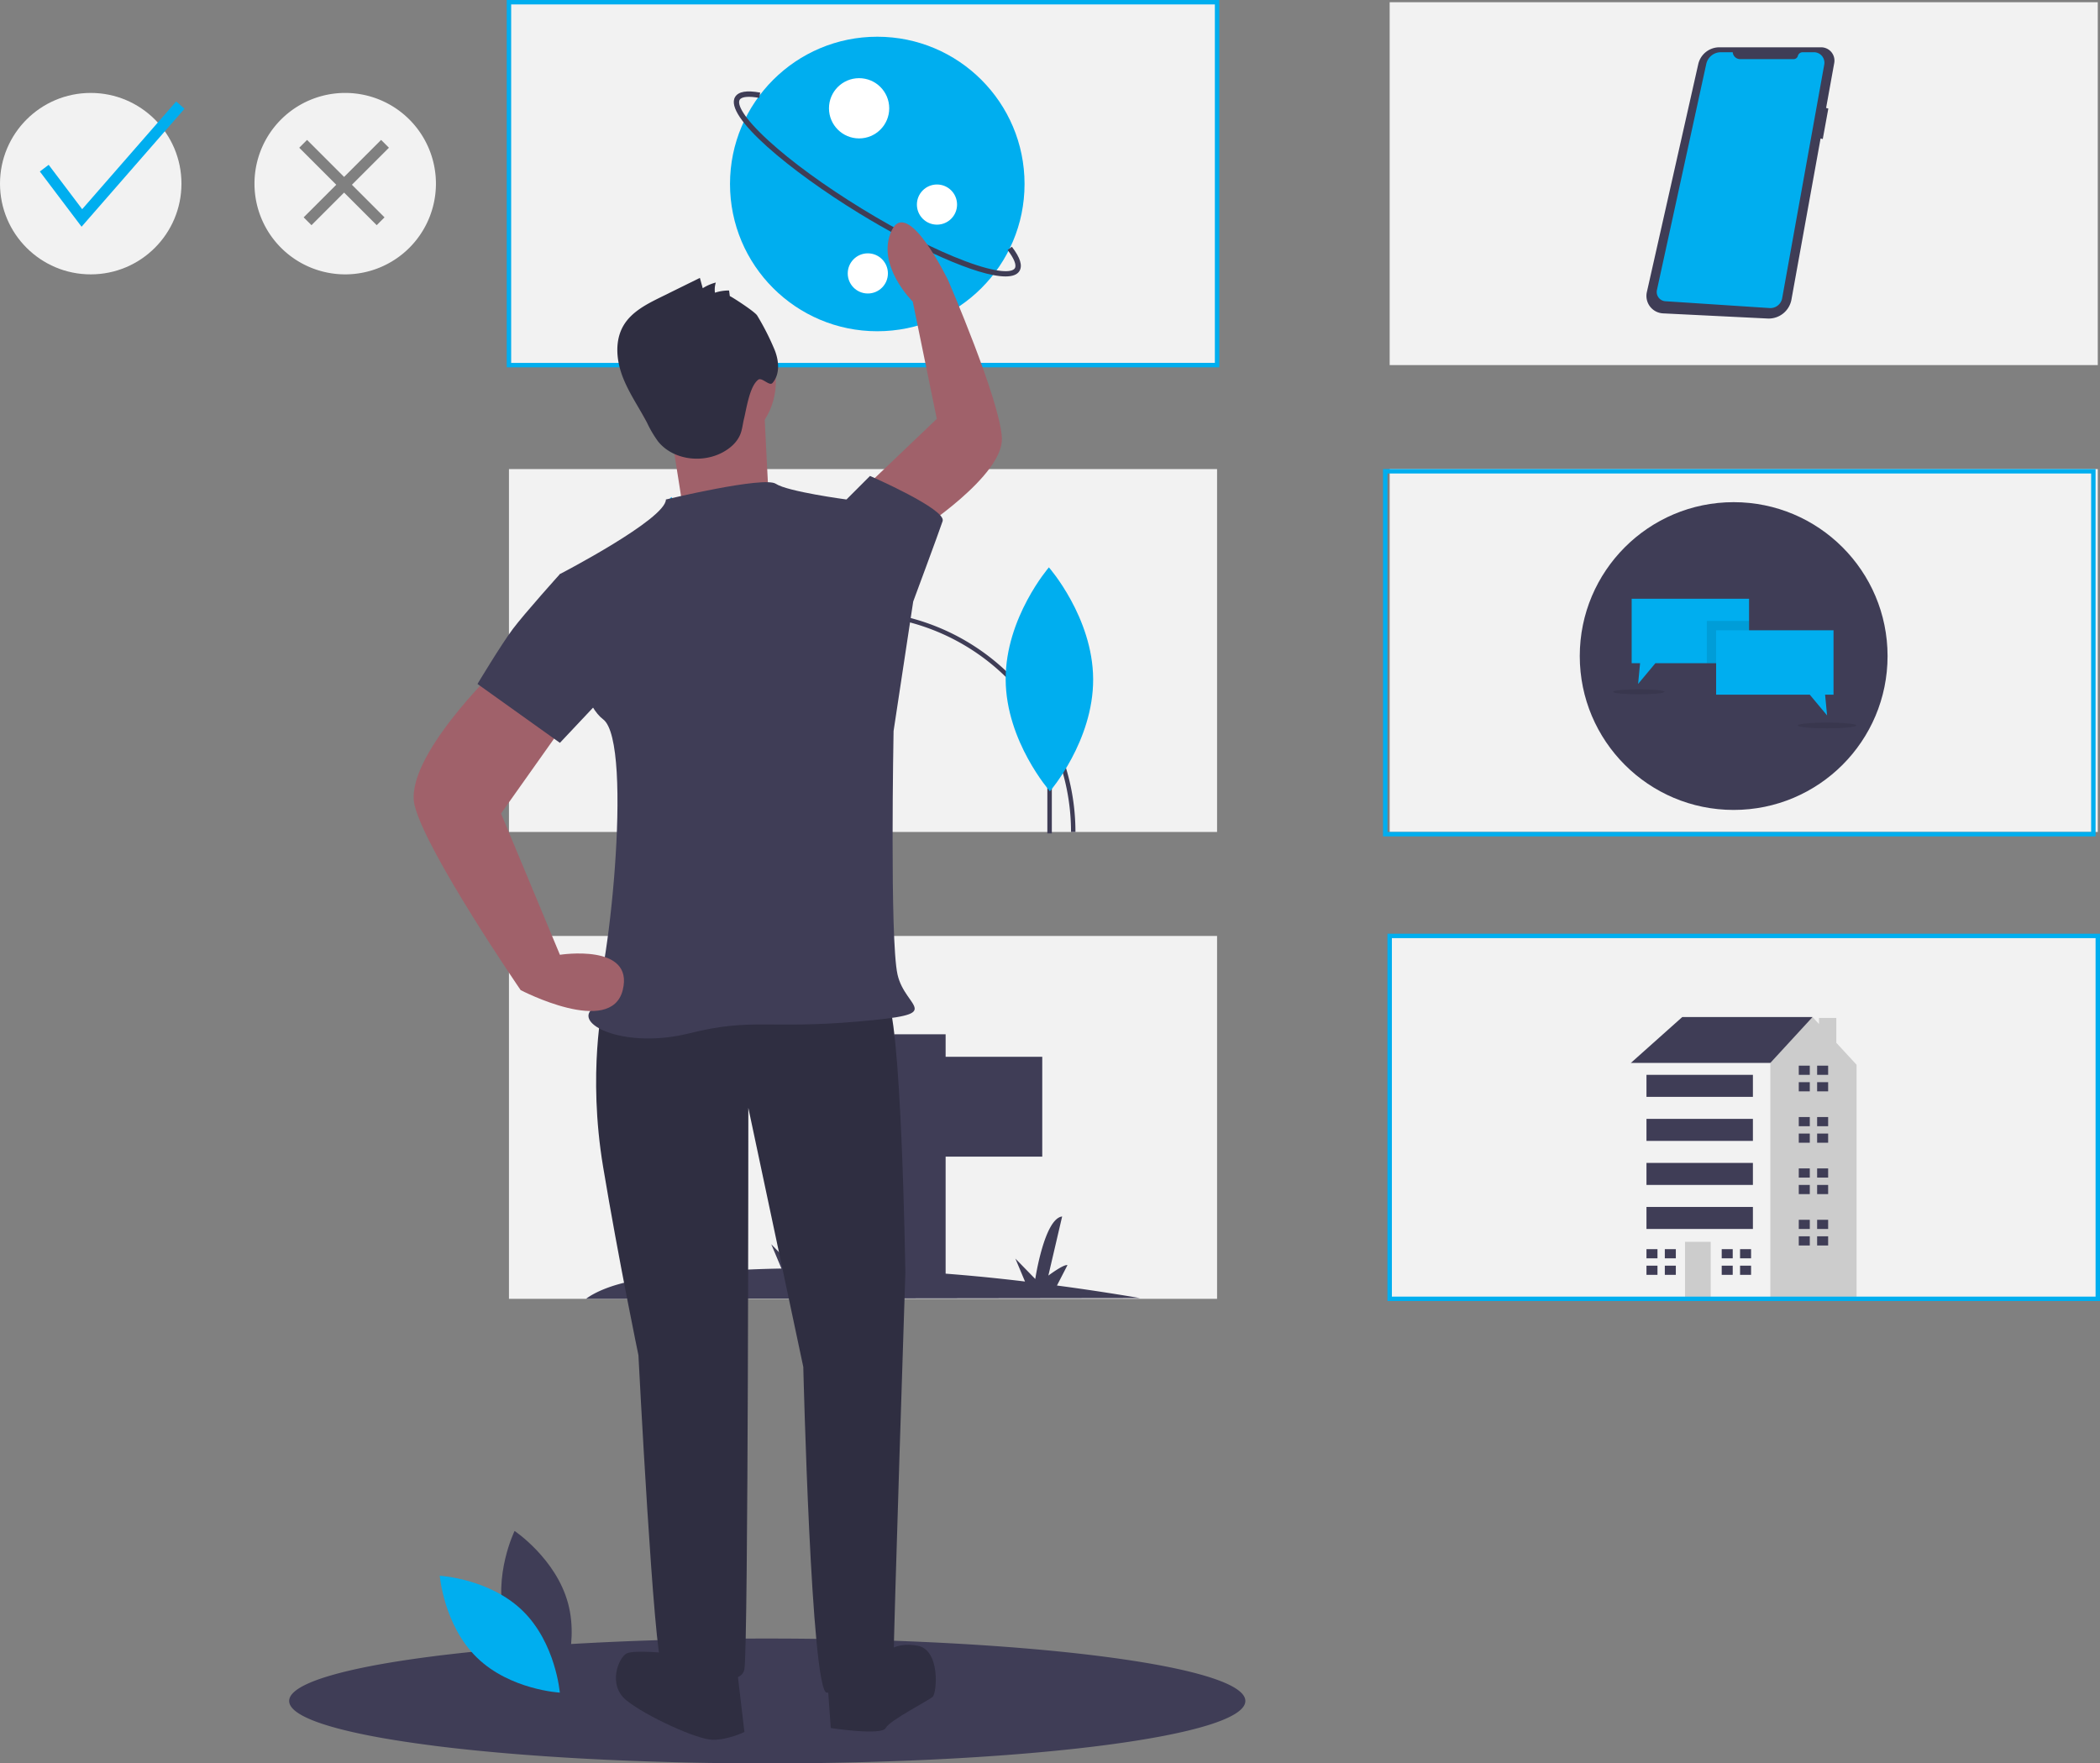 <svg data-name="Layer 1" xmlns="http://www.w3.org/2000/svg" width="933.443" height="783.894">
    <rect width="100%" height="100%" fill="#808080" stroke="none"/>
    <path d="M553.553 756.142c0 15.287-94.578 27.672-211.447 27.752h-1.062c-57.047 0-108.849-2.937-147.02-7.701-1.634-.217-3.245-.423-4.822-.64a473.848 473.848 0 01-18.143-2.742c-26.701-4.65-42.525-10.42-42.525-16.67 0-5.06 10.351-9.79 28.437-13.881 9.552-2.16 21.251-4.125 34.733-5.861q3.72-.497 7.632-.937c37.6-4.399 87.266-7.072 141.708-7.072 10.58 0 20.988.103 31.156.297 102.588 1.965 181.353 13.504 181.353 27.455z" fill="#3f3d56"/>
    <path fill="#f2f2f2" d="M617.705 416.066h314.754v161.311H617.705z"/>
    <path fill="#f2f2f2" d="M226.23.984h314.754v161.311H226.23z"/>
    <path d="M541.967 163.279H225.246V0h316.721zm-314.754-1.968H540V1.967H227.213z" fill="#00aeef"/>
    <path fill="#f2f2f2" d="M617.705.984h314.754v161.311H617.705z"/>
    <path fill="#f2f2f2" d="M226.23 208.525h314.754v161.311H226.23z"/>
    <path fill="#f2f2f2" d="M617.705 208.525h314.754v161.311H617.705z"/>
    <path fill="#f2f2f2" d="M226.23 416.066h314.754v161.311H226.23z"/>
    <circle cx="40.328" cy="81.639" r="40.328" fill="#f2f2f2"/>
    <path d="M153.443 41.311A40.328 40.328 0 10193.77 81.64a40.328 40.328 0 00-40.328-40.328zm17.476 55.311l-3.477 3.477-14.491-14.49-14.491 14.49-3.477-3.477 14.49-14.49-16.457-16.459 3.477-3.477 16.458 16.458 16.458-16.458 3.477 3.477-16.458 16.458z" fill="#f2f2f2"/>
    <path fill="#00aeef" d="M36.256 100.783L17.71 76.237l3.924-2.966 14.897 19.717 41.78-47.883 3.706 3.233-45.761 52.445z"/>
    <path d="M506.715 577.044q-19.185-3.25-36.901-5.583l4.669-9.052c-1.575-.547-8.492 4.637-8.492 4.637l6.128-26.277c-7.919.955-11.944 27.786-11.944 27.786l-8.847-9.072 4.283 10.199a816.821 816.821 0 00-93.623-5.892l3.996-7.748c-1.575-.547-8.492 4.637-8.492 4.637l6.128-26.277c-7.919.955-11.944 27.785-11.944 27.785l-8.847-9.071 4.536 10.802a525.906 525.906 0 00-53.82 3.656c4.042-12.07 17.773-23.55 17.773-23.55-10.486 3.119-15.987 8.345-18.861 13.217a211.639 211.639 0 0112.233-73.124s-21.675 47.166-18.91 78.826l.332 5.621c-18.375 2.631-25.604 8.813-25.604 8.813z" fill="#3f3d56"/>
    <circle cx="355.705" cy="255.588" r="34.787" fill="#ff6584"/>
    <path fill="#3f3d56" d="M728.996 475.767l-4.078-3.263 22.839-20.392h57.913v17.945l-37.521 25.286-39.153-19.576z"/>
    <path fill="#ccc" d="M816.229 463.551V452.52h-7.689v2.701l-2.87-3.109-18.761 20.392-7.341 4.894-11.382 83.162 17.166 17.166h39.894V473.32l-9.017-9.769z"/>
    <path fill="#f2f2f2" d="M724.918 472.504h61.991v105.222h-61.991z"/>
    <path fill="#ccc" d="M748.98 552.032h11.419v25.694H748.98z"/>
    <path fill="#3f3d56" d="M736.745 559.373v-4.078h-4.894v4.078h4.894z"/>
    <path fill="#3f3d56" d="M736.338 562.636h-4.487v4.078h4.894v-4.078h-.407z"/>
    <path fill="#3f3d56" d="M740.008 555.295h4.894v4.078h-4.894z"/>
    <path fill="#3f3d56" d="M740.008 562.636h4.894v4.078h-4.894z"/>
    <path fill="#3f3d56" d="M770.188 559.373v-4.078h-4.894v4.078h4.894z"/>
    <path fill="#3f3d56" d="M769.78 562.636h-4.486v4.078h4.894v-4.078h-.408z"/>
    <path fill="#3f3d56" d="M773.451 555.295h4.894v4.078h-4.894z"/>
    <path fill="#3f3d56" d="M773.451 562.636h4.894v4.078h-4.894z"/>
    <path fill="#3f3d56" d="M804.446 477.806v-4.079h-4.894v4.079h4.894z"/>
    <path fill="#3f3d56" d="M804.038 481.069h-4.486v4.078h4.894v-4.078h-.408z"/>
    <path fill="#3f3d56" d="M807.709 473.727h4.894v4.078h-4.894z"/>
    <path fill="#3f3d56" d="M807.709 481.069h4.894v4.078h-4.894z"/>
    <path fill="#3f3d56" d="M804.446 500.645v-4.079h-4.894v4.079h4.894z"/>
    <path fill="#3f3d56" d="M804.038 503.907h-4.486v4.079h4.894v-4.079h-.408z"/>
    <path fill="#3f3d56" d="M807.709 496.566h4.894v4.078h-4.894z"/>
    <path fill="#3f3d56" d="M807.709 503.907h4.894v4.078h-4.894z"/>
    <path fill="#3f3d56" d="M804.446 523.484v-4.079h-4.894v4.079h4.894z"/>
    <path fill="#3f3d56" d="M804.038 526.746h-4.486v4.079h4.894v-4.079h-.408z"/>
    <path fill="#3f3d56" d="M807.709 519.405h4.894v4.078h-4.894z"/>
    <path fill="#3f3d56" d="M807.709 526.746h4.894v4.078h-4.894z"/>
    <path fill="#3f3d56" d="M804.446 546.322v-4.078h-4.894v4.078h4.894z"/>
    <path fill="#3f3d56" d="M804.038 549.585h-4.486v4.079h4.894v-4.079h-.408z"/>
    <path fill="#3f3d56" d="M807.709 542.244h4.894v4.078h-4.894z"/>
    <path fill="#3f3d56" d="M807.709 549.585h4.894v4.078h-4.894z"/>
    <path fill="#3f3d56" d="M731.851 477.806h47.309v9.788h-47.309z"/>
    <path fill="#3f3d56" d="M731.851 497.382h47.309v9.788h-47.309z"/>
    <path fill="#3f3d56" d="M731.851 516.958h47.309v9.788h-47.309z"/>
    <path fill="#3f3d56" d="M731.851 536.534h47.309v9.788h-47.309z"/>
    <path fill="#3f3d56" d="M355.902 469.793h41.519v-10.022h22.907v10.022h42.951v44.383h-42.951v55.836h-22.907v-55.836h-41.519l-21.476-24.339 21.476-20.044z"/>
    <path d="M478.033 369.836h-1.967a96.393 96.393 0 10-192.787 0h-1.967a98.36 98.36 0 01196.72 0z" fill="#3f3d56"/>
    <path fill="#3f3d56" d="M330.307 270.989l2.514-.005.187 99.297-2.514.005z"/>
    <path d="M356.042 283.596c.226 34.72-24.15 63.027-24.15 63.027s-24.74-27.988-24.966-62.709 24.15-63.028 24.15-63.028 24.741 27.988 24.966 62.71z" fill="#00aeef"/>
    <path d="M356.042 283.596c.226 34.72-24.15 63.027-24.15 63.027s-24.74-27.988-24.966-62.709 24.15-63.028 24.15-63.028 24.741 27.988 24.966 62.71z" opacity=".1"/>
    <path fill="#3f3d56" d="M297.627 271.05l2.514-.004.187 99.297-2.514.005z"/>
    <path d="M323.362 283.657c.226 34.721-24.15 63.028-24.15 63.028s-24.74-27.988-24.966-62.71 24.15-63.027 24.15-63.027 24.741 27.988 24.966 62.709z" fill="#00aeef"/>
    <path fill="#3f3d56" d="M465.544 291.88h1.99v78.61h-1.99z"/>
    <path d="M485.901 301.898c.127 27.488-19.213 49.861-19.213 49.861s-19.544-22.193-19.671-49.682 19.213-49.86 19.213-49.86 19.544 22.193 19.671 49.681z" fill="#00aeef"/>
    <circle cx="770.609" cy="291.639" r="68.408" fill="#3f3d56"/>
    <path fill="#00aeef" d="M777.45 266.171v28.636h-41.627l-7.691 9.227.878-9.227h-3.741v-28.636h52.181z"/>
    <path opacity=".1" d="M758.677 276.035h18.772v18.772h-18.772z"/>
    <path fill="#00aeef" d="M762.813 280.171h52.181v28.636h-3.742l.879 9.227-7.69-9.227h-41.628v-28.636z"/>
    <ellipse cx="728.451" cy="307.534" rx="11.454" ry="1.117" opacity=".1"/>
    <ellipse cx="812.131" cy="322.488" rx="13.045" ry="1.273" opacity=".1"/>
    <path d="M809.443 21.032h-45.204a9.61 9.61 0 00-9.374 7.496l-22.84 101.31a7.766 7.766 0 007.194 9.465l46.47 2.29a10.26 10.26 0 0010.6-8.422l12.957-71.628.964.276 2.48-13.576-.993-.248L815.314 28a5.916 5.916 0 00-5.871-6.97z" fill="#3f3d56"/>
    <path d="M770.19 23.216h-5.276a6.64 6.64 0 00-6.488 5.225l-21.924 100.483a4.115 4.115 0 003.751 4.984l46.32 3.035a5.33 5.33 0 005.593-4.373l18.707-103.86a4.668 4.668 0 00-4.594-5.494h-5.005a2.203 2.203 0 00-2.127 1.63 1.945 1.945 0 01-1.878 1.439h-23.764a3.324 3.324 0 01-3.315-3.07z" fill="#00aeef"/>
    <circle cx="389.947" cy="81.788" r="65.461" fill="#00aeef"/>
    <path d="M446.947 122.888c-12.569 0-40.324-12.908-65.007-28.027-30.63-18.761-60.379-43.283-55.178-51.774 1.47-2.4 5.113-3.028 11.14-1.921l-.432 2.353c-4.667-.859-7.825-.56-8.668.817-1.23 2.007 1.481 7.834 12.775 18.168 10.292 9.419 25.07 20.185 41.612 30.317 16.542 10.132 32.848 18.404 45.914 23.294 14.338 5.366 20.76 5.132 21.989 3.126.844-1.378-.329-4.331-3.218-8.104l1.9-1.454c3.73 4.872 4.828 8.407 3.358 10.807-1.01 1.649-3.157 2.398-6.185 2.398z" fill="#3f3d56"/>
    <circle cx="381.867" cy="48.141" r="13.39" fill="#fff"/>
    <circle cx="385.745" cy="121.543" r="8.926" fill="#fff"/>
    <circle cx="416.484" cy="90.94" r="8.926" fill="#fff"/>
    <path d="M933.443 578.36H616.72V415.083h316.722zm-314.754-1.966h312.787V417.048H618.689z" fill="#00aeef"/>
    <path d="M931.476 371.803H614.754V208.525h316.722zm-314.755-1.967h312.787V210.492H616.721z" fill="#00aeef"/>
    <path d="M224.41 720.303c5.37 19.85 23.763 32.144 23.763 32.144s9.686-19.89 4.317-39.74-23.763-32.144-23.763-32.144-9.687 19.89-4.317 39.74z" fill="#3f3d56"/>
    <path d="M232.3 716.037c14.736 14.344 16.535 36.394 16.535 36.394s-22.09-1.206-36.825-15.55-16.534-36.394-16.534-36.394 22.09 1.206 36.825 15.55z" fill="#00aeef"/>
    <path d="M283.777 443.634l-15.703 1.745s-6.98 31.406 0 73.282 15.703 83.751 15.703 83.751 6.98 136.096 10.47 137.84 34.896 12.214 36.64 1.746 1.745-249.51 1.745-249.51l24.428 115.159s3.49 144.82 10.469 144.82 29.661-1.745 29.661-13.96 5.235-172.736 5.235-172.736-1.745-118.648-8.724-122.137-109.924 0-109.924 0z" fill="#2f2e41"/>
    <path d="M297.736 735.018s-15.703-1.745-19.193 0-8.724 13.959 0 20.938 31.407 17.448 38.386 17.448 13.958-3.49 13.958-3.49l-3.49-29.661z" fill="#2f2e41"/>
    <path d="M367.529 743.742l1.744 24.428s22.683 3.49 24.428 0 19.193-12.214 20.938-13.959 3.49-20.938-6.98-22.682-13.958 3.49-13.958 3.49z" fill="#2f2e41"/>
    <path d="M408.076 236.015s38.147-24.53 37.264-41.384-23.88-69.992-23.88-69.992-17.99-37.403-25.142-22.117 9.4 31.557 9.4 31.557l10.683 52.127-29.034 27.699z" fill="#a0616a"/>
    <circle cx="313.439" cy="169.698" r="31.407" fill="#a0616a"/>
    <path d="M297.736 188.89l5.234 33.152 38.386-6.98s-1.744-33.15-1.744-36.64-41.876 10.469-41.876 10.469z" fill="#a0616a"/>
    <path d="M295.991 222.042s43.62-10.469 48.855-6.98 31.407 6.98 31.407 6.98l29.662 45.365-8.725 57.58s-1.744 92.475 1.745 108.178 22.683 17.448-17.448 20.938-47.11-1.745-75.027 5.234-50.6-3.49-43.62-10.469 19.193-118.647 5.234-129.116-19.193-64.558-19.193-64.558 47.11-24.428 47.11-33.152z" fill="#3f3d56"/>
    <path d="M371.018 227.277l5.235-5.235 10.469-10.469S420.745 226.404 419 231.64s-13.086 35.768-13.086 35.768l-15.704 5.235z" fill="#3f3d56"/>
    <path d="M324.4 131.648l-.322-2.516a19.778 19.778 0 00-6.286.988 10.327 10.327 0 01.388-4.521 20.103 20.103 0 00-5.818 2.53l-1.268-4.593-17.443 8.597c-6.261 3.086-12.863 6.476-16.442 12.47-3.99 6.68-3.296 15.267-.568 22.555s7.26 13.738 10.894 20.62a51.517 51.517 0 004.95 8.426c6.584 8.208 19.4 9.866 28.683 4.912 3.426-1.828 6.539-4.56 7.948-8.179.843-2.163 1.035-4.518 1.588-6.773 1.148-4.69 2.48-14.372 6.29-17.339 1.677-1.305 5 3.023 6.39 1.415 3.57-4.132 2.82-10.504.603-15.494a113.053 113.053 0 00-7.443-14.517c-1.198-1.87-12.183-8.883-12.144-8.58z" fill="#2f2e41"/>
    <path d="M220.964 297.07s-41.876 40.13-36.641 61.068 47.11 82.006 47.11 82.006 40.13 20.938 45.365 0-27.917-15.703-27.917-15.703l-26.172-62.814 29.662-41.875z" fill="#a0616a"/>
    <path d="M269.819 258.683l-20.938-3.49s-15.703 17.449-20.938 24.428-15.703 24.428-15.703 24.428l36.641 26.172 27.917-29.662z" fill="#3f3d56"/>
</svg>
